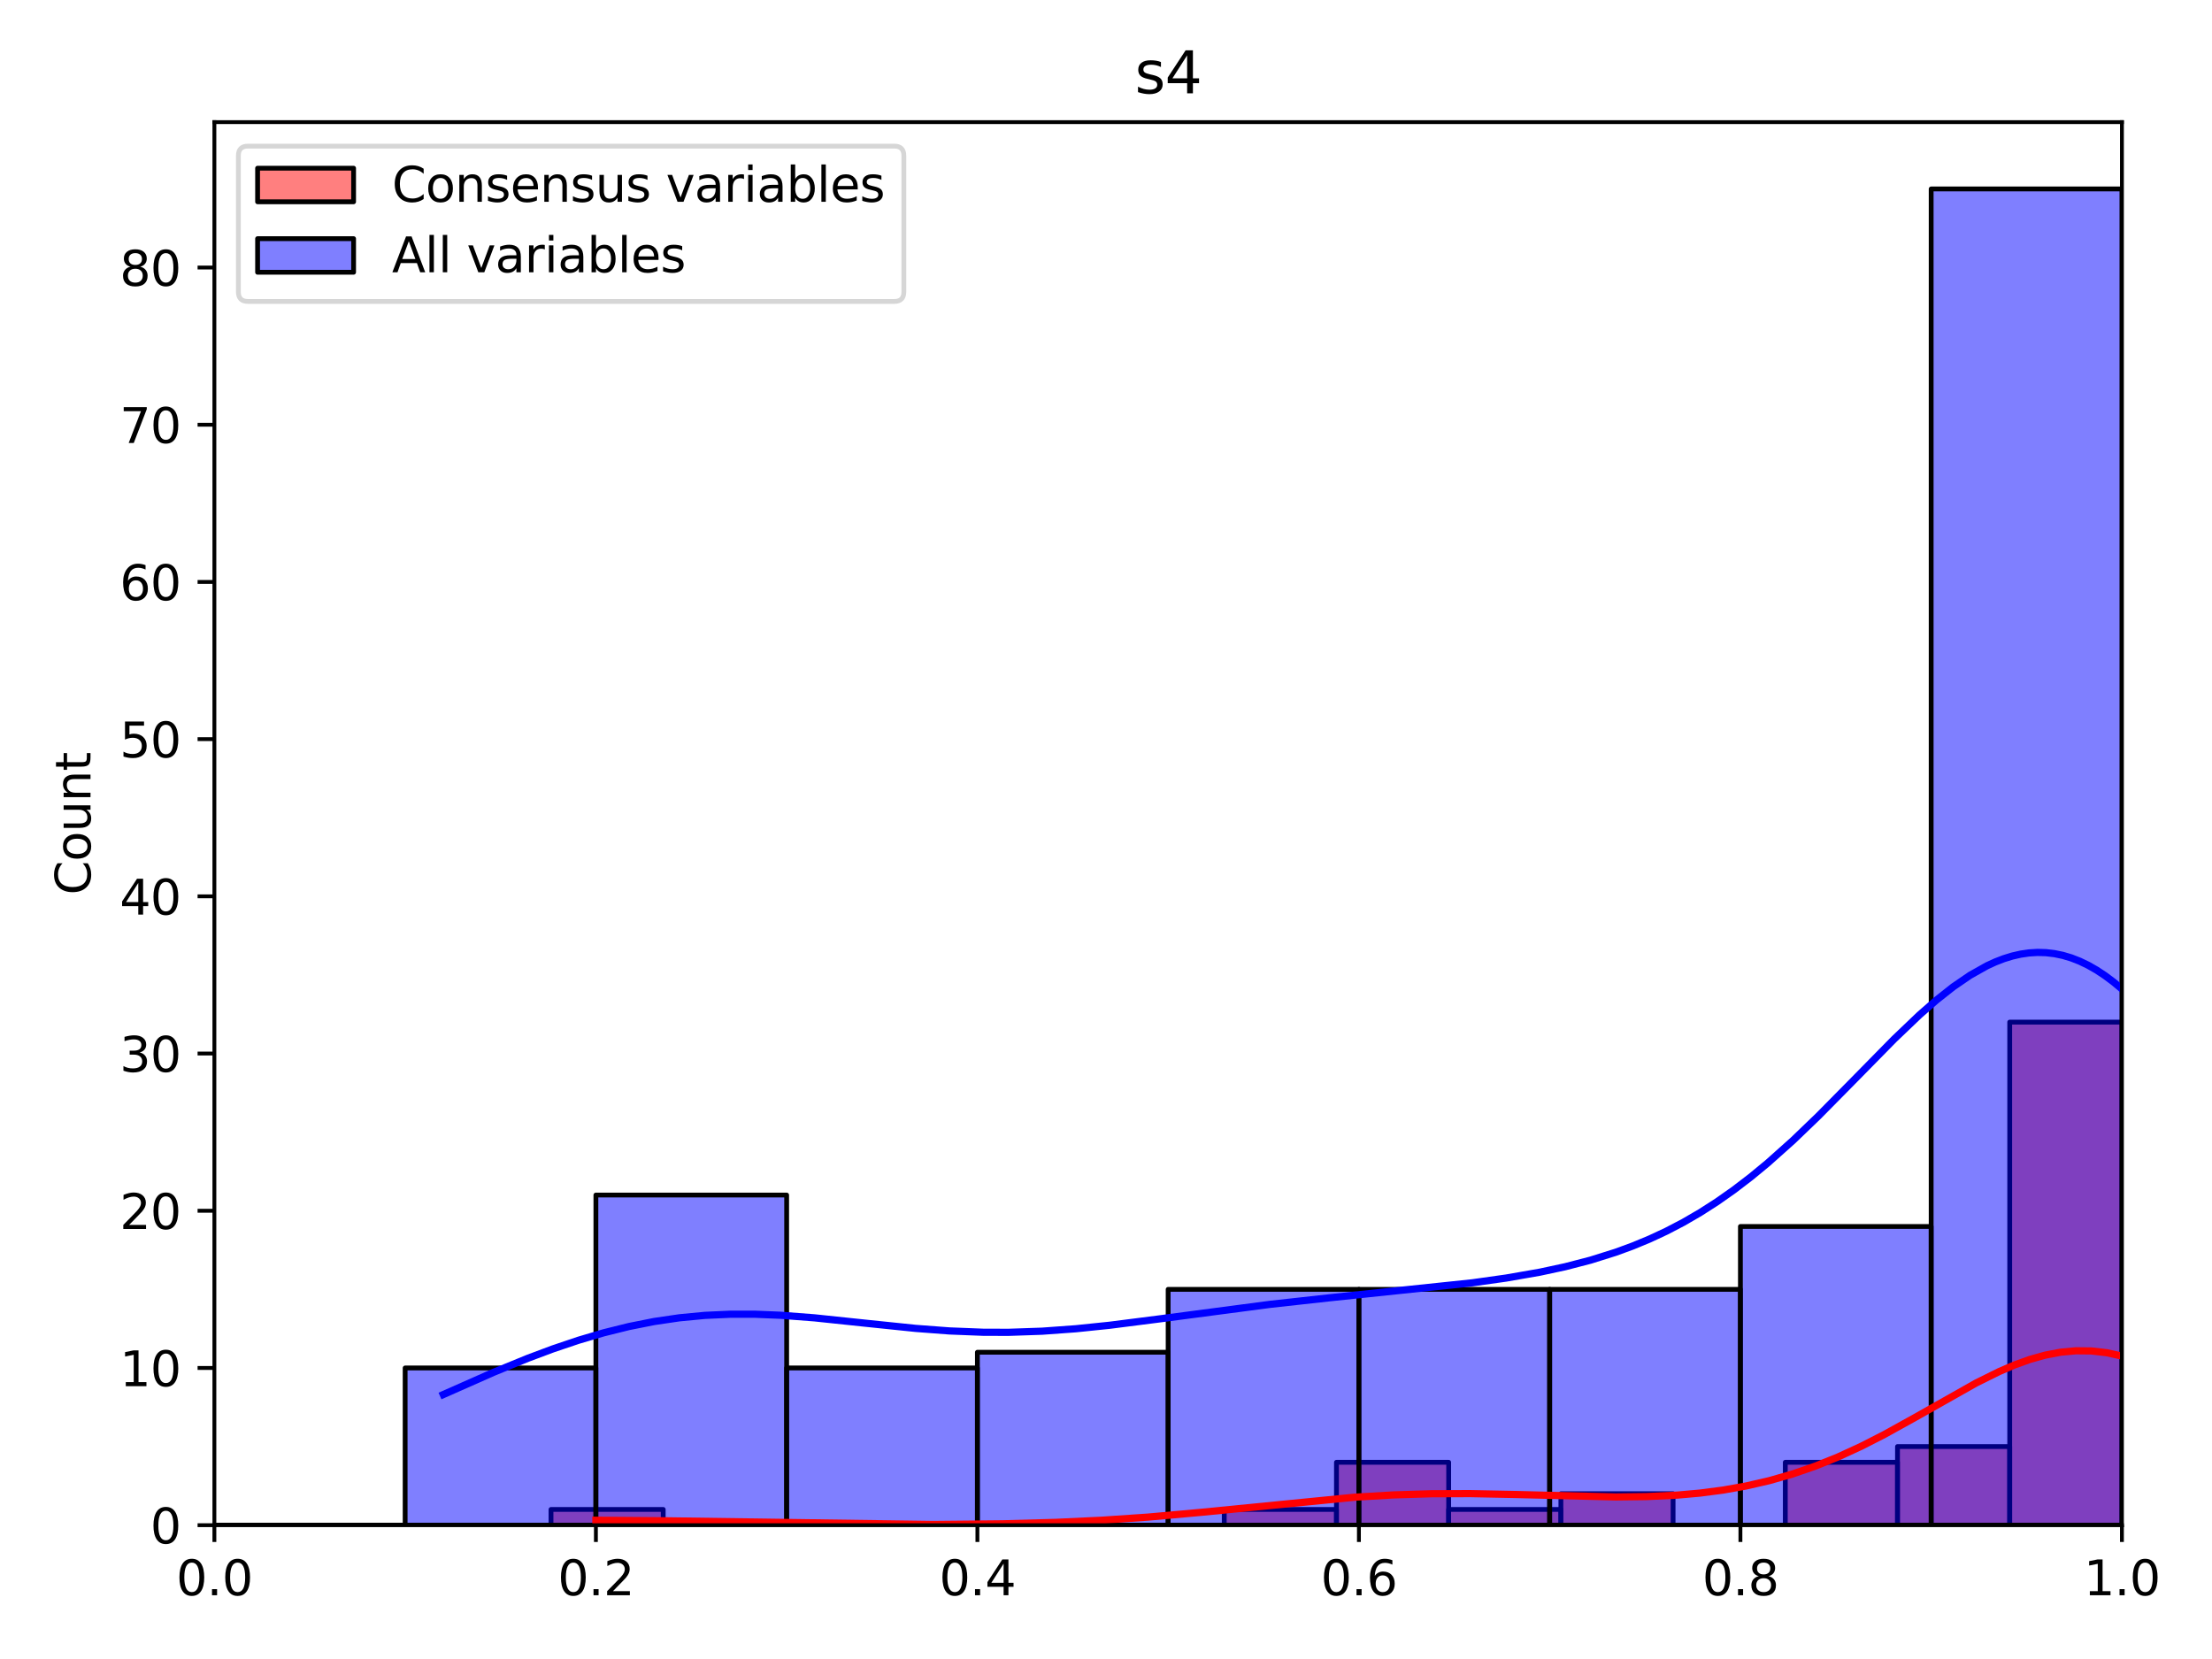 <?xml version="1.0" encoding="utf-8" standalone="no"?>
<!DOCTYPE svg PUBLIC "-//W3C//DTD SVG 1.1//EN"
  "http://www.w3.org/Graphics/SVG/1.1/DTD/svg11.dtd">
<svg height="345.6pt" version="1.1" viewBox="0 0 460.8 345.6" width="460.8pt" xmlns="http://www.w3.org/2000/svg" xmlns:xlink="http://www.w3.org/1999/xlink">
 <defs>
  <style type="text/css">*{stroke-linecap:butt;stroke-linejoin:round;}</style>
 </defs>
 <g id="figure_1">
  <g id="patch_1">
   <path d="M 0 345.6 
L 460.8 345.6 
L 460.8 0 
L 0 0 
z
" style="fill:#ffffff;"/>
  </g>
  <g id="axes_1">
   <g id="patch_2">
    <path d="M 44.66 317.72 
L 442.035 317.72 
L 442.035 25.44 
L 44.66 25.44 
z
" style="fill:#ffffff;"/>
   </g>
   <g id="patch_3">
    <path clip-path="url(#pf966efc2fa)" d="M 44.66 317.72 
L 68.035 317.72 
L 68.035 317.72 
L 44.66 317.72 
z
" style="fill:#ff0000;fill-opacity:0.5;stroke:#000000;stroke-linejoin:miter;"/>
   </g>
   <g id="patch_4">
    <path clip-path="url(#pf966efc2fa)" d="M 68.035 317.72 
L 91.41 317.72 
L 91.41 317.72 
L 68.035 317.72 
z
" style="fill:#ff0000;fill-opacity:0.5;stroke:#000000;stroke-linejoin:miter;"/>
   </g>
   <g id="patch_5">
    <path clip-path="url(#pf966efc2fa)" d="M 91.41 317.72 
L 114.785 317.72 
L 114.785 317.72 
L 91.41 317.72 
z
" style="fill:#ff0000;fill-opacity:0.5;stroke:#000000;stroke-linejoin:miter;"/>
   </g>
   <g id="patch_6">
    <path clip-path="url(#pf966efc2fa)" d="M 114.785 317.72 
L 138.16 317.72 
L 138.16 314.445 
L 114.785 314.445 
z
" style="fill:#ff0000;fill-opacity:0.5;stroke:#000000;stroke-linejoin:miter;"/>
   </g>
   <g id="patch_7">
    <path clip-path="url(#pf966efc2fa)" d="M 138.16 317.72 
L 161.535 317.72 
L 161.535 317.72 
L 138.16 317.72 
z
" style="fill:#ff0000;fill-opacity:0.5;stroke:#000000;stroke-linejoin:miter;"/>
   </g>
   <g id="patch_8">
    <path clip-path="url(#pf966efc2fa)" d="M 161.535 317.72 
L 184.91 317.72 
L 184.91 317.72 
L 161.535 317.72 
z
" style="fill:#ff0000;fill-opacity:0.5;stroke:#000000;stroke-linejoin:miter;"/>
   </g>
   <g id="patch_9">
    <path clip-path="url(#pf966efc2fa)" d="M 184.91 317.72 
L 208.285 317.72 
L 208.285 317.72 
L 184.91 317.72 
z
" style="fill:#ff0000;fill-opacity:0.5;stroke:#000000;stroke-linejoin:miter;"/>
   </g>
   <g id="patch_10">
    <path clip-path="url(#pf966efc2fa)" d="M 208.285 317.72 
L 231.66 317.72 
L 231.66 317.72 
L 208.285 317.72 
z
" style="fill:#ff0000;fill-opacity:0.5;stroke:#000000;stroke-linejoin:miter;"/>
   </g>
   <g id="patch_11">
    <path clip-path="url(#pf966efc2fa)" d="M 231.66 317.72 
L 255.035 317.72 
L 255.035 317.72 
L 231.66 317.72 
z
" style="fill:#ff0000;fill-opacity:0.5;stroke:#000000;stroke-linejoin:miter;"/>
   </g>
   <g id="patch_12">
    <path clip-path="url(#pf966efc2fa)" d="M 255.035 317.72 
L 278.41 317.72 
L 278.41 314.445 
L 255.035 314.445 
z
" style="fill:#ff0000;fill-opacity:0.5;stroke:#000000;stroke-linejoin:miter;"/>
   </g>
   <g id="patch_13">
    <path clip-path="url(#pf966efc2fa)" d="M 278.41 317.72 
L 301.785 317.72 
L 301.785 304.621 
L 278.41 304.621 
z
" style="fill:#ff0000;fill-opacity:0.5;stroke:#000000;stroke-linejoin:miter;"/>
   </g>
   <g id="patch_14">
    <path clip-path="url(#pf966efc2fa)" d="M 301.785 317.72 
L 325.16 317.72 
L 325.16 314.445 
L 301.785 314.445 
z
" style="fill:#ff0000;fill-opacity:0.5;stroke:#000000;stroke-linejoin:miter;"/>
   </g>
   <g id="patch_15">
    <path clip-path="url(#pf966efc2fa)" d="M 325.16 317.72 
L 348.535 317.72 
L 348.535 311.17 
L 325.16 311.17 
z
" style="fill:#ff0000;fill-opacity:0.5;stroke:#000000;stroke-linejoin:miter;"/>
   </g>
   <g id="patch_16">
    <path clip-path="url(#pf966efc2fa)" d="M 348.535 317.72 
L 371.91 317.72 
L 371.91 317.72 
L 348.535 317.72 
z
" style="fill:#ff0000;fill-opacity:0.5;stroke:#000000;stroke-linejoin:miter;"/>
   </g>
   <g id="patch_17">
    <path clip-path="url(#pf966efc2fa)" d="M 371.91 317.72 
L 395.285 317.72 
L 395.285 304.621 
L 371.91 304.621 
z
" style="fill:#ff0000;fill-opacity:0.5;stroke:#000000;stroke-linejoin:miter;"/>
   </g>
   <g id="patch_18">
    <path clip-path="url(#pf966efc2fa)" d="M 395.285 317.72 
L 418.66 317.72 
L 418.66 301.346 
L 395.285 301.346 
z
" style="fill:#ff0000;fill-opacity:0.5;stroke:#000000;stroke-linejoin:miter;"/>
   </g>
   <g id="patch_19">
    <path clip-path="url(#pf966efc2fa)" d="M 418.66 317.72 
L 442.035 317.72 
L 442.035 212.925 
L 418.66 212.925 
z
" style="fill:#ff0000;fill-opacity:0.5;stroke:#000000;stroke-linejoin:miter;"/>
   </g>
   <g id="patch_20">
    <path clip-path="url(#pf966efc2fa)" d="M 44.66 317.72 
L 84.397 317.72 
L 84.397 317.72 
L 44.66 317.72 
z
" style="fill:#0000ff;fill-opacity:0.5;stroke:#000000;stroke-linejoin:miter;"/>
   </g>
   <g id="patch_21">
    <path clip-path="url(#pf966efc2fa)" d="M 84.397 317.72 
L 124.135 317.72 
L 124.135 284.972 
L 84.397 284.972 
z
" style="fill:#0000ff;fill-opacity:0.5;stroke:#000000;stroke-linejoin:miter;"/>
   </g>
   <g id="patch_22">
    <path clip-path="url(#pf966efc2fa)" d="M 124.135 317.72 
L 163.873 317.72 
L 163.873 248.948 
L 124.135 248.948 
z
" style="fill:#0000ff;fill-opacity:0.5;stroke:#000000;stroke-linejoin:miter;"/>
   </g>
   <g id="patch_23">
    <path clip-path="url(#pf966efc2fa)" d="M 163.873 317.72 
L 203.61 317.72 
L 203.61 284.972 
L 163.873 284.972 
z
" style="fill:#0000ff;fill-opacity:0.5;stroke:#000000;stroke-linejoin:miter;"/>
   </g>
   <g id="patch_24">
    <path clip-path="url(#pf966efc2fa)" d="M 203.61 317.72 
L 243.347 317.72 
L 243.347 281.697 
L 203.61 281.697 
z
" style="fill:#0000ff;fill-opacity:0.5;stroke:#000000;stroke-linejoin:miter;"/>
   </g>
   <g id="patch_25">
    <path clip-path="url(#pf966efc2fa)" d="M 243.347 317.72 
L 283.085 317.72 
L 283.085 268.597 
L 243.347 268.597 
z
" style="fill:#0000ff;fill-opacity:0.5;stroke:#000000;stroke-linejoin:miter;"/>
   </g>
   <g id="patch_26">
    <path clip-path="url(#pf966efc2fa)" d="M 283.085 317.72 
L 322.822 317.72 
L 322.822 268.597 
L 283.085 268.597 
z
" style="fill:#0000ff;fill-opacity:0.5;stroke:#000000;stroke-linejoin:miter;"/>
   </g>
   <g id="patch_27">
    <path clip-path="url(#pf966efc2fa)" d="M 322.822 317.72 
L 362.56 317.72 
L 362.56 268.597 
L 322.822 268.597 
z
" style="fill:#0000ff;fill-opacity:0.5;stroke:#000000;stroke-linejoin:miter;"/>
   </g>
   <g id="patch_28">
    <path clip-path="url(#pf966efc2fa)" d="M 362.56 317.72 
L 402.298 317.72 
L 402.298 255.498 
L 362.56 255.498 
z
" style="fill:#0000ff;fill-opacity:0.5;stroke:#000000;stroke-linejoin:miter;"/>
   </g>
   <g id="patch_29">
    <path clip-path="url(#pf966efc2fa)" d="M 402.298 317.72 
L 442.035 317.72 
L 442.035 39.358 
L 402.298 39.358 
z
" style="fill:#0000ff;fill-opacity:0.5;stroke:#000000;stroke-linejoin:miter;"/>
   </g>
   <g id="matplotlib.axis_1">
    <g id="xtick_1">
     <g id="line2d_1">
      <defs>
       <path d="M 0 0 
L 0 3.5 
" id="mce3c165d0c" style="stroke:#000000;stroke-width:0.8;"/>
      </defs>
      <g>
       <use style="stroke:#000000;stroke-width:0.8;" x="44.66" xlink:href="#mce3c165d0c" y="317.72"/>
      </g>
     </g>
     <g id="text_1">
      <!-- 0.0 -->
      <g transform="translate(36.708 332.318)scale(0.1 -0.1)">
       <defs>
        <path d="M 2034 4250 
Q 1547 4250 1301 3770 
Q 1056 3291 1056 2328 
Q 1056 1369 1301 889 
Q 1547 409 2034 409 
Q 2525 409 2770 889 
Q 3016 1369 3016 2328 
Q 3016 3291 2770 3770 
Q 2525 4250 2034 4250 
z
M 2034 4750 
Q 2819 4750 3233 4129 
Q 3647 3509 3647 2328 
Q 3647 1150 3233 529 
Q 2819 -91 2034 -91 
Q 1250 -91 836 529 
Q 422 1150 422 2328 
Q 422 3509 836 4129 
Q 1250 4750 2034 4750 
z
" id="DejaVuSans-30" transform="scale(0.016)"/>
        <path d="M 684 794 
L 1344 794 
L 1344 0 
L 684 0 
L 684 794 
z
" id="DejaVuSans-2e" transform="scale(0.016)"/>
       </defs>
       <use xlink:href="#DejaVuSans-30"/>
       <use x="63.623" xlink:href="#DejaVuSans-2e"/>
       <use x="95.41" xlink:href="#DejaVuSans-30"/>
      </g>
     </g>
    </g>
    <g id="xtick_2">
     <g id="line2d_2">
      <g>
       <use style="stroke:#000000;stroke-width:0.8;" x="124.135" xlink:href="#mce3c165d0c" y="317.72"/>
      </g>
     </g>
     <g id="text_2">
      <!-- 0.2 -->
      <g transform="translate(116.183 332.318)scale(0.1 -0.1)">
       <defs>
        <path d="M 1228 531 
L 3431 531 
L 3431 0 
L 469 0 
L 469 531 
Q 828 903 1448 1529 
Q 2069 2156 2228 2338 
Q 2531 2678 2651 2914 
Q 2772 3150 2772 3378 
Q 2772 3750 2511 3984 
Q 2250 4219 1831 4219 
Q 1534 4219 1204 4116 
Q 875 4013 500 3803 
L 500 4441 
Q 881 4594 1212 4672 
Q 1544 4750 1819 4750 
Q 2544 4750 2975 4387 
Q 3406 4025 3406 3419 
Q 3406 3131 3298 2873 
Q 3191 2616 2906 2266 
Q 2828 2175 2409 1742 
Q 1991 1309 1228 531 
z
" id="DejaVuSans-32" transform="scale(0.016)"/>
       </defs>
       <use xlink:href="#DejaVuSans-30"/>
       <use x="63.623" xlink:href="#DejaVuSans-2e"/>
       <use x="95.41" xlink:href="#DejaVuSans-32"/>
      </g>
     </g>
    </g>
    <g id="xtick_3">
     <g id="line2d_3">
      <g>
       <use style="stroke:#000000;stroke-width:0.8;" x="203.61" xlink:href="#mce3c165d0c" y="317.72"/>
      </g>
     </g>
     <g id="text_3">
      <!-- 0.4 -->
      <g transform="translate(195.658 332.318)scale(0.1 -0.1)">
       <defs>
        <path d="M 2419 4116 
L 825 1625 
L 2419 1625 
L 2419 4116 
z
M 2253 4666 
L 3047 4666 
L 3047 1625 
L 3713 1625 
L 3713 1100 
L 3047 1100 
L 3047 0 
L 2419 0 
L 2419 1100 
L 313 1100 
L 313 1709 
L 2253 4666 
z
" id="DejaVuSans-34" transform="scale(0.016)"/>
       </defs>
       <use xlink:href="#DejaVuSans-30"/>
       <use x="63.623" xlink:href="#DejaVuSans-2e"/>
       <use x="95.41" xlink:href="#DejaVuSans-34"/>
      </g>
     </g>
    </g>
    <g id="xtick_4">
     <g id="line2d_4">
      <g>
       <use style="stroke:#000000;stroke-width:0.8;" x="283.085" xlink:href="#mce3c165d0c" y="317.72"/>
      </g>
     </g>
     <g id="text_4">
      <!-- 0.6 -->
      <g transform="translate(275.133 332.318)scale(0.1 -0.1)">
       <defs>
        <path d="M 2113 2584 
Q 1688 2584 1439 2293 
Q 1191 2003 1191 1497 
Q 1191 994 1439 701 
Q 1688 409 2113 409 
Q 2538 409 2786 701 
Q 3034 994 3034 1497 
Q 3034 2003 2786 2293 
Q 2538 2584 2113 2584 
z
M 3366 4563 
L 3366 3988 
Q 3128 4100 2886 4159 
Q 2644 4219 2406 4219 
Q 1781 4219 1451 3797 
Q 1122 3375 1075 2522 
Q 1259 2794 1537 2939 
Q 1816 3084 2150 3084 
Q 2853 3084 3261 2657 
Q 3669 2231 3669 1497 
Q 3669 778 3244 343 
Q 2819 -91 2113 -91 
Q 1303 -91 875 529 
Q 447 1150 447 2328 
Q 447 3434 972 4092 
Q 1497 4750 2381 4750 
Q 2619 4750 2861 4703 
Q 3103 4656 3366 4563 
z
" id="DejaVuSans-36" transform="scale(0.016)"/>
       </defs>
       <use xlink:href="#DejaVuSans-30"/>
       <use x="63.623" xlink:href="#DejaVuSans-2e"/>
       <use x="95.41" xlink:href="#DejaVuSans-36"/>
      </g>
     </g>
    </g>
    <g id="xtick_5">
     <g id="line2d_5">
      <g>
       <use style="stroke:#000000;stroke-width:0.8;" x="362.56" xlink:href="#mce3c165d0c" y="317.72"/>
      </g>
     </g>
     <g id="text_5">
      <!-- 0.8 -->
      <g transform="translate(354.608 332.318)scale(0.1 -0.1)">
       <defs>
        <path d="M 2034 2216 
Q 1584 2216 1326 1975 
Q 1069 1734 1069 1313 
Q 1069 891 1326 650 
Q 1584 409 2034 409 
Q 2484 409 2743 651 
Q 3003 894 3003 1313 
Q 3003 1734 2745 1975 
Q 2488 2216 2034 2216 
z
M 1403 2484 
Q 997 2584 770 2862 
Q 544 3141 544 3541 
Q 544 4100 942 4425 
Q 1341 4750 2034 4750 
Q 2731 4750 3128 4425 
Q 3525 4100 3525 3541 
Q 3525 3141 3298 2862 
Q 3072 2584 2669 2484 
Q 3125 2378 3379 2068 
Q 3634 1759 3634 1313 
Q 3634 634 3220 271 
Q 2806 -91 2034 -91 
Q 1263 -91 848 271 
Q 434 634 434 1313 
Q 434 1759 690 2068 
Q 947 2378 1403 2484 
z
M 1172 3481 
Q 1172 3119 1398 2916 
Q 1625 2713 2034 2713 
Q 2441 2713 2670 2916 
Q 2900 3119 2900 3481 
Q 2900 3844 2670 4047 
Q 2441 4250 2034 4250 
Q 1625 4250 1398 4047 
Q 1172 3844 1172 3481 
z
" id="DejaVuSans-38" transform="scale(0.016)"/>
       </defs>
       <use xlink:href="#DejaVuSans-30"/>
       <use x="63.623" xlink:href="#DejaVuSans-2e"/>
       <use x="95.41" xlink:href="#DejaVuSans-38"/>
      </g>
     </g>
    </g>
    <g id="xtick_6">
     <g id="line2d_6">
      <g>
       <use style="stroke:#000000;stroke-width:0.8;" x="442.035" xlink:href="#mce3c165d0c" y="317.72"/>
      </g>
     </g>
     <g id="text_6">
      <!-- 1.0 -->
      <g transform="translate(434.083 332.318)scale(0.1 -0.1)">
       <defs>
        <path d="M 794 531 
L 1825 531 
L 1825 4091 
L 703 3866 
L 703 4441 
L 1819 4666 
L 2450 4666 
L 2450 531 
L 3481 531 
L 3481 0 
L 794 0 
L 794 531 
z
" id="DejaVuSans-31" transform="scale(0.016)"/>
       </defs>
       <use xlink:href="#DejaVuSans-31"/>
       <use x="63.623" xlink:href="#DejaVuSans-2e"/>
       <use x="95.41" xlink:href="#DejaVuSans-30"/>
      </g>
     </g>
    </g>
   </g>
   <g id="matplotlib.axis_2">
    <g id="ytick_1">
     <g id="line2d_7">
      <defs>
       <path d="M 0 0 
L -3.5 0 
" id="md8a9905f0e" style="stroke:#000000;stroke-width:0.8;"/>
      </defs>
      <g>
       <use style="stroke:#000000;stroke-width:0.8;" x="44.66" xlink:href="#md8a9905f0e" y="317.72"/>
      </g>
     </g>
     <g id="text_7">
      <!-- 0 -->
      <g transform="translate(31.297 321.519)scale(0.1 -0.1)">
       <use xlink:href="#DejaVuSans-30"/>
      </g>
     </g>
    </g>
    <g id="ytick_2">
     <g id="line2d_8">
      <g>
       <use style="stroke:#000000;stroke-width:0.8;" x="44.66" xlink:href="#md8a9905f0e" y="284.972"/>
      </g>
     </g>
     <g id="text_8">
      <!-- 10 -->
      <g transform="translate(24.935 288.771)scale(0.1 -0.1)">
       <use xlink:href="#DejaVuSans-31"/>
       <use x="63.623" xlink:href="#DejaVuSans-30"/>
      </g>
     </g>
    </g>
    <g id="ytick_3">
     <g id="line2d_9">
      <g>
       <use style="stroke:#000000;stroke-width:0.8;" x="44.66" xlink:href="#md8a9905f0e" y="252.223"/>
      </g>
     </g>
     <g id="text_9">
      <!-- 20 -->
      <g transform="translate(24.935 256.022)scale(0.1 -0.1)">
       <use xlink:href="#DejaVuSans-32"/>
       <use x="63.623" xlink:href="#DejaVuSans-30"/>
      </g>
     </g>
    </g>
    <g id="ytick_4">
     <g id="line2d_10">
      <g>
       <use style="stroke:#000000;stroke-width:0.8;" x="44.66" xlink:href="#md8a9905f0e" y="219.475"/>
      </g>
     </g>
     <g id="text_10">
      <!-- 30 -->
      <g transform="translate(24.935 223.274)scale(0.1 -0.1)">
       <defs>
        <path d="M 2597 2516 
Q 3050 2419 3304 2112 
Q 3559 1806 3559 1356 
Q 3559 666 3084 287 
Q 2609 -91 1734 -91 
Q 1441 -91 1130 -33 
Q 819 25 488 141 
L 488 750 
Q 750 597 1062 519 
Q 1375 441 1716 441 
Q 2309 441 2620 675 
Q 2931 909 2931 1356 
Q 2931 1769 2642 2001 
Q 2353 2234 1838 2234 
L 1294 2234 
L 1294 2753 
L 1863 2753 
Q 2328 2753 2575 2939 
Q 2822 3125 2822 3475 
Q 2822 3834 2567 4026 
Q 2313 4219 1838 4219 
Q 1578 4219 1281 4162 
Q 984 4106 628 3988 
L 628 4550 
Q 988 4650 1302 4700 
Q 1616 4750 1894 4750 
Q 2613 4750 3031 4423 
Q 3450 4097 3450 3541 
Q 3450 3153 3228 2886 
Q 3006 2619 2597 2516 
z
" id="DejaVuSans-33" transform="scale(0.016)"/>
       </defs>
       <use xlink:href="#DejaVuSans-33"/>
       <use x="63.623" xlink:href="#DejaVuSans-30"/>
      </g>
     </g>
    </g>
    <g id="ytick_5">
     <g id="line2d_11">
      <g>
       <use style="stroke:#000000;stroke-width:0.8;" x="44.66" xlink:href="#md8a9905f0e" y="186.726"/>
      </g>
     </g>
     <g id="text_11">
      <!-- 40 -->
      <g transform="translate(24.935 190.525)scale(0.1 -0.1)">
       <use xlink:href="#DejaVuSans-34"/>
       <use x="63.623" xlink:href="#DejaVuSans-30"/>
      </g>
     </g>
    </g>
    <g id="ytick_6">
     <g id="line2d_12">
      <g>
       <use style="stroke:#000000;stroke-width:0.8;" x="44.66" xlink:href="#md8a9905f0e" y="153.978"/>
      </g>
     </g>
     <g id="text_12">
      <!-- 50 -->
      <g transform="translate(24.935 157.777)scale(0.1 -0.1)">
       <defs>
        <path d="M 691 4666 
L 3169 4666 
L 3169 4134 
L 1269 4134 
L 1269 2991 
Q 1406 3038 1543 3061 
Q 1681 3084 1819 3084 
Q 2600 3084 3056 2656 
Q 3513 2228 3513 1497 
Q 3513 744 3044 326 
Q 2575 -91 1722 -91 
Q 1428 -91 1123 -41 
Q 819 9 494 109 
L 494 744 
Q 775 591 1075 516 
Q 1375 441 1709 441 
Q 2250 441 2565 725 
Q 2881 1009 2881 1497 
Q 2881 1984 2565 2268 
Q 2250 2553 1709 2553 
Q 1456 2553 1204 2497 
Q 953 2441 691 2322 
L 691 4666 
z
" id="DejaVuSans-35" transform="scale(0.016)"/>
       </defs>
       <use xlink:href="#DejaVuSans-35"/>
       <use x="63.623" xlink:href="#DejaVuSans-30"/>
      </g>
     </g>
    </g>
    <g id="ytick_7">
     <g id="line2d_13">
      <g>
       <use style="stroke:#000000;stroke-width:0.8;" x="44.66" xlink:href="#md8a9905f0e" y="121.229"/>
      </g>
     </g>
     <g id="text_13">
      <!-- 60 -->
      <g transform="translate(24.935 125.028)scale(0.1 -0.1)">
       <use xlink:href="#DejaVuSans-36"/>
       <use x="63.623" xlink:href="#DejaVuSans-30"/>
      </g>
     </g>
    </g>
    <g id="ytick_8">
     <g id="line2d_14">
      <g>
       <use style="stroke:#000000;stroke-width:0.8;" x="44.66" xlink:href="#md8a9905f0e" y="88.481"/>
      </g>
     </g>
     <g id="text_14">
      <!-- 70 -->
      <g transform="translate(24.935 92.28)scale(0.1 -0.1)">
       <defs>
        <path d="M 525 4666 
L 3525 4666 
L 3525 4397 
L 1831 0 
L 1172 0 
L 2766 4134 
L 525 4134 
L 525 4666 
z
" id="DejaVuSans-37" transform="scale(0.016)"/>
       </defs>
       <use xlink:href="#DejaVuSans-37"/>
       <use x="63.623" xlink:href="#DejaVuSans-30"/>
      </g>
     </g>
    </g>
    <g id="ytick_9">
     <g id="line2d_15">
      <g>
       <use style="stroke:#000000;stroke-width:0.8;" x="44.66" xlink:href="#md8a9905f0e" y="55.732"/>
      </g>
     </g>
     <g id="text_15">
      <!-- 80 -->
      <g transform="translate(24.935 59.532)scale(0.1 -0.1)">
       <use xlink:href="#DejaVuSans-38"/>
       <use x="63.623" xlink:href="#DejaVuSans-30"/>
      </g>
     </g>
    </g>
    <g id="text_16">
     <!-- Count -->
     <g transform="translate(18.855 186.428)rotate(-90)scale(0.1 -0.1)">
      <defs>
       <path d="M 4122 4306 
L 4122 3641 
Q 3803 3938 3442 4084 
Q 3081 4231 2675 4231 
Q 1875 4231 1450 3742 
Q 1025 3253 1025 2328 
Q 1025 1406 1450 917 
Q 1875 428 2675 428 
Q 3081 428 3442 575 
Q 3803 722 4122 1019 
L 4122 359 
Q 3791 134 3420 21 
Q 3050 -91 2638 -91 
Q 1578 -91 968 557 
Q 359 1206 359 2328 
Q 359 3453 968 4101 
Q 1578 4750 2638 4750 
Q 3056 4750 3426 4639 
Q 3797 4528 4122 4306 
z
" id="DejaVuSans-43" transform="scale(0.016)"/>
       <path d="M 1959 3097 
Q 1497 3097 1228 2736 
Q 959 2375 959 1747 
Q 959 1119 1226 758 
Q 1494 397 1959 397 
Q 2419 397 2687 759 
Q 2956 1122 2956 1747 
Q 2956 2369 2687 2733 
Q 2419 3097 1959 3097 
z
M 1959 3584 
Q 2709 3584 3137 3096 
Q 3566 2609 3566 1747 
Q 3566 888 3137 398 
Q 2709 -91 1959 -91 
Q 1206 -91 779 398 
Q 353 888 353 1747 
Q 353 2609 779 3096 
Q 1206 3584 1959 3584 
z
" id="DejaVuSans-6f" transform="scale(0.016)"/>
       <path d="M 544 1381 
L 544 3500 
L 1119 3500 
L 1119 1403 
Q 1119 906 1312 657 
Q 1506 409 1894 409 
Q 2359 409 2629 706 
Q 2900 1003 2900 1516 
L 2900 3500 
L 3475 3500 
L 3475 0 
L 2900 0 
L 2900 538 
Q 2691 219 2414 64 
Q 2138 -91 1772 -91 
Q 1169 -91 856 284 
Q 544 659 544 1381 
z
M 1991 3584 
L 1991 3584 
z
" id="DejaVuSans-75" transform="scale(0.016)"/>
       <path d="M 3513 2113 
L 3513 0 
L 2938 0 
L 2938 2094 
Q 2938 2591 2744 2837 
Q 2550 3084 2163 3084 
Q 1697 3084 1428 2787 
Q 1159 2491 1159 1978 
L 1159 0 
L 581 0 
L 581 3500 
L 1159 3500 
L 1159 2956 
Q 1366 3272 1645 3428 
Q 1925 3584 2291 3584 
Q 2894 3584 3203 3211 
Q 3513 2838 3513 2113 
z
" id="DejaVuSans-6e" transform="scale(0.016)"/>
       <path d="M 1172 4494 
L 1172 3500 
L 2356 3500 
L 2356 3053 
L 1172 3053 
L 1172 1153 
Q 1172 725 1289 603 
Q 1406 481 1766 481 
L 2356 481 
L 2356 0 
L 1766 0 
Q 1100 0 847 248 
Q 594 497 594 1153 
L 594 3053 
L 172 3053 
L 172 3500 
L 594 3500 
L 594 4494 
L 1172 4494 
z
" id="DejaVuSans-74" transform="scale(0.016)"/>
      </defs>
      <use xlink:href="#DejaVuSans-43"/>
      <use x="69.824" xlink:href="#DejaVuSans-6f"/>
      <use x="131.006" xlink:href="#DejaVuSans-75"/>
      <use x="194.385" xlink:href="#DejaVuSans-6e"/>
      <use x="257.764" xlink:href="#DejaVuSans-74"/>
     </g>
    </g>
   </g>
   <g id="line2d_16">
    <path clip-path="url(#pf966efc2fa)" d="M 124.135 316.695 
L 138.512 316.807 
L 194.424 317.576 
L 208.802 317.437 
L 219.984 317.136 
L 229.569 316.689 
L 239.154 316.039 
L 250.337 315.034 
L 282.286 311.889 
L 290.274 311.418 
L 298.261 311.173 
L 306.249 311.145 
L 315.833 311.334 
L 336.601 311.843 
L 342.991 311.768 
L 349.381 311.46 
L 354.173 311.034 
L 358.966 310.407 
L 363.758 309.555 
L 368.551 308.454 
L 373.343 307.084 
L 378.136 305.432 
L 382.928 303.498 
L 387.72 301.293 
L 392.513 298.847 
L 398.903 295.308 
L 411.683 288.091 
L 416.475 285.716 
L 419.67 284.345 
L 422.865 283.194 
L 426.06 282.298 
L 429.255 281.689 
L 432.45 281.393 
L 435.645 281.425 
L 438.84 281.793 
L 442.035 282.492 
L 442.035 282.492 
" style="fill:none;stroke:#ff0000;stroke-linecap:square;stroke-width:1.5;"/>
   </g>
   <g id="line2d_17">
    <path clip-path="url(#pf966efc2fa)" d="M 92.345 290.512 
L 102.888 285.847 
L 109.917 282.97 
L 115.189 280.996 
L 120.461 279.215 
L 125.732 277.656 
L 131.004 276.344 
L 136.276 275.295 
L 141.548 274.52 
L 146.819 274.018 
L 152.091 273.779 
L 157.363 273.781 
L 162.634 273.993 
L 169.663 274.53 
L 180.207 275.638 
L 190.75 276.728 
L 197.779 277.257 
L 204.808 277.533 
L 210.08 277.549 
L 217.109 277.31 
L 224.138 276.801 
L 231.167 276.075 
L 241.71 274.73 
L 264.554 271.723 
L 276.855 270.365 
L 306.728 267.231 
L 313.757 266.243 
L 320.786 265.017 
L 326.057 263.884 
L 331.329 262.516 
L 336.601 260.861 
L 340.115 259.571 
L 343.63 258.115 
L 347.144 256.476 
L 350.659 254.643 
L 354.173 252.602 
L 357.688 250.348 
L 361.202 247.877 
L 364.717 245.189 
L 368.231 242.292 
L 373.503 237.586 
L 378.774 232.518 
L 385.803 225.399 
L 394.59 216.46 
L 399.861 211.429 
L 403.376 208.352 
L 406.89 205.576 
L 410.405 203.168 
L 413.919 201.193 
L 415.676 200.386 
L 417.434 199.708 
L 419.191 199.166 
L 420.948 198.765 
L 422.705 198.51 
L 424.463 198.405 
L 426.22 198.455 
L 427.977 198.661 
L 429.734 199.026 
L 431.492 199.551 
L 433.249 200.237 
L 435.006 201.083 
L 436.763 202.087 
L 438.521 203.249 
L 440.278 204.564 
L 442.035 206.029 
L 442.035 206.029 
" style="fill:none;stroke:#0000ff;stroke-linecap:square;stroke-width:1.5;"/>
   </g>
   <g id="patch_30">
    <path d="M 44.66 317.72 
L 44.66 25.44 
" style="fill:none;stroke:#000000;stroke-linecap:square;stroke-linejoin:miter;stroke-width:0.8;"/>
   </g>
   <g id="patch_31">
    <path d="M 442.035 317.72 
L 442.035 25.44 
" style="fill:none;stroke:#000000;stroke-linecap:square;stroke-linejoin:miter;stroke-width:0.8;"/>
   </g>
   <g id="patch_32">
    <path d="M 44.66 317.72 
L 442.035 317.72 
" style="fill:none;stroke:#000000;stroke-linecap:square;stroke-linejoin:miter;stroke-width:0.8;"/>
   </g>
   <g id="patch_33">
    <path d="M 44.66 25.44 
L 442.035 25.44 
" style="fill:none;stroke:#000000;stroke-linecap:square;stroke-linejoin:miter;stroke-width:0.8;"/>
   </g>
   <g id="text_17">
    <!-- s4 -->
    <g transform="translate(236.404 19.44)scale(0.12 -0.12)">
     <defs>
      <path d="M 2834 3397 
L 2834 2853 
Q 2591 2978 2328 3040 
Q 2066 3103 1784 3103 
Q 1356 3103 1142 2972 
Q 928 2841 928 2578 
Q 928 2378 1081 2264 
Q 1234 2150 1697 2047 
L 1894 2003 
Q 2506 1872 2764 1633 
Q 3022 1394 3022 966 
Q 3022 478 2636 193 
Q 2250 -91 1575 -91 
Q 1294 -91 989 -36 
Q 684 19 347 128 
L 347 722 
Q 666 556 975 473 
Q 1284 391 1588 391 
Q 1994 391 2212 530 
Q 2431 669 2431 922 
Q 2431 1156 2273 1281 
Q 2116 1406 1581 1522 
L 1381 1569 
Q 847 1681 609 1914 
Q 372 2147 372 2553 
Q 372 3047 722 3315 
Q 1072 3584 1716 3584 
Q 2034 3584 2315 3537 
Q 2597 3491 2834 3397 
z
" id="DejaVuSans-73" transform="scale(0.016)"/>
     </defs>
     <use xlink:href="#DejaVuSans-73"/>
     <use x="52.1" xlink:href="#DejaVuSans-34"/>
    </g>
   </g>
   <g id="legend_1">
    <g id="patch_34">
     <path d="M 51.66 62.796 
L 186.287 62.796 
Q 188.287 62.796 188.287 60.796 
L 188.287 32.44 
Q 188.287 30.44 186.287 30.44 
L 51.66 30.44 
Q 49.66 30.44 49.66 32.44 
L 49.66 60.796 
Q 49.66 62.796 51.66 62.796 
z
" style="fill:#ffffff;opacity:0.8;stroke:#cccccc;stroke-linejoin:miter;"/>
    </g>
    <g id="patch_35">
     <path d="M 53.66 42.038 
L 73.66 42.038 
L 73.66 35.038 
L 53.66 35.038 
z
" style="fill:#ff0000;fill-opacity:0.5;stroke:#000000;stroke-linejoin:miter;"/>
    </g>
    <g id="text_18">
     <!-- Consensus variables -->
     <g transform="translate(81.66 42.038)scale(0.1 -0.1)">
      <defs>
       <path d="M 3597 1894 
L 3597 1613 
L 953 1613 
Q 991 1019 1311 708 
Q 1631 397 2203 397 
Q 2534 397 2845 478 
Q 3156 559 3463 722 
L 3463 178 
Q 3153 47 2828 -22 
Q 2503 -91 2169 -91 
Q 1331 -91 842 396 
Q 353 884 353 1716 
Q 353 2575 817 3079 
Q 1281 3584 2069 3584 
Q 2775 3584 3186 3129 
Q 3597 2675 3597 1894 
z
M 3022 2063 
Q 3016 2534 2758 2815 
Q 2500 3097 2075 3097 
Q 1594 3097 1305 2825 
Q 1016 2553 972 2059 
L 3022 2063 
z
" id="DejaVuSans-65" transform="scale(0.016)"/>
       <path id="DejaVuSans-20" transform="scale(0.016)"/>
       <path d="M 191 3500 
L 800 3500 
L 1894 563 
L 2988 3500 
L 3597 3500 
L 2284 0 
L 1503 0 
L 191 3500 
z
" id="DejaVuSans-76" transform="scale(0.016)"/>
       <path d="M 2194 1759 
Q 1497 1759 1228 1600 
Q 959 1441 959 1056 
Q 959 750 1161 570 
Q 1363 391 1709 391 
Q 2188 391 2477 730 
Q 2766 1069 2766 1631 
L 2766 1759 
L 2194 1759 
z
M 3341 1997 
L 3341 0 
L 2766 0 
L 2766 531 
Q 2569 213 2275 61 
Q 1981 -91 1556 -91 
Q 1019 -91 701 211 
Q 384 513 384 1019 
Q 384 1609 779 1909 
Q 1175 2209 1959 2209 
L 2766 2209 
L 2766 2266 
Q 2766 2663 2505 2880 
Q 2244 3097 1772 3097 
Q 1472 3097 1187 3025 
Q 903 2953 641 2809 
L 641 3341 
Q 956 3463 1253 3523 
Q 1550 3584 1831 3584 
Q 2591 3584 2966 3190 
Q 3341 2797 3341 1997 
z
" id="DejaVuSans-61" transform="scale(0.016)"/>
       <path d="M 2631 2963 
Q 2534 3019 2420 3045 
Q 2306 3072 2169 3072 
Q 1681 3072 1420 2755 
Q 1159 2438 1159 1844 
L 1159 0 
L 581 0 
L 581 3500 
L 1159 3500 
L 1159 2956 
Q 1341 3275 1631 3429 
Q 1922 3584 2338 3584 
Q 2397 3584 2469 3576 
Q 2541 3569 2628 3553 
L 2631 2963 
z
" id="DejaVuSans-72" transform="scale(0.016)"/>
       <path d="M 603 3500 
L 1178 3500 
L 1178 0 
L 603 0 
L 603 3500 
z
M 603 4863 
L 1178 4863 
L 1178 4134 
L 603 4134 
L 603 4863 
z
" id="DejaVuSans-69" transform="scale(0.016)"/>
       <path d="M 3116 1747 
Q 3116 2381 2855 2742 
Q 2594 3103 2138 3103 
Q 1681 3103 1420 2742 
Q 1159 2381 1159 1747 
Q 1159 1113 1420 752 
Q 1681 391 2138 391 
Q 2594 391 2855 752 
Q 3116 1113 3116 1747 
z
M 1159 2969 
Q 1341 3281 1617 3432 
Q 1894 3584 2278 3584 
Q 2916 3584 3314 3078 
Q 3713 2572 3713 1747 
Q 3713 922 3314 415 
Q 2916 -91 2278 -91 
Q 1894 -91 1617 61 
Q 1341 213 1159 525 
L 1159 0 
L 581 0 
L 581 4863 
L 1159 4863 
L 1159 2969 
z
" id="DejaVuSans-62" transform="scale(0.016)"/>
       <path d="M 603 4863 
L 1178 4863 
L 1178 0 
L 603 0 
L 603 4863 
z
" id="DejaVuSans-6c" transform="scale(0.016)"/>
      </defs>
      <use xlink:href="#DejaVuSans-43"/>
      <use x="69.824" xlink:href="#DejaVuSans-6f"/>
      <use x="131.006" xlink:href="#DejaVuSans-6e"/>
      <use x="194.385" xlink:href="#DejaVuSans-73"/>
      <use x="246.484" xlink:href="#DejaVuSans-65"/>
      <use x="308.008" xlink:href="#DejaVuSans-6e"/>
      <use x="371.387" xlink:href="#DejaVuSans-73"/>
      <use x="423.486" xlink:href="#DejaVuSans-75"/>
      <use x="486.865" xlink:href="#DejaVuSans-73"/>
      <use x="538.965" xlink:href="#DejaVuSans-20"/>
      <use x="570.752" xlink:href="#DejaVuSans-76"/>
      <use x="629.932" xlink:href="#DejaVuSans-61"/>
      <use x="691.211" xlink:href="#DejaVuSans-72"/>
      <use x="732.324" xlink:href="#DejaVuSans-69"/>
      <use x="760.107" xlink:href="#DejaVuSans-61"/>
      <use x="821.387" xlink:href="#DejaVuSans-62"/>
      <use x="884.863" xlink:href="#DejaVuSans-6c"/>
      <use x="912.646" xlink:href="#DejaVuSans-65"/>
      <use x="974.17" xlink:href="#DejaVuSans-73"/>
     </g>
    </g>
    <g id="patch_36">
     <path d="M 53.66 56.717 
L 73.66 56.717 
L 73.66 49.717 
L 53.66 49.717 
z
" style="fill:#0000ff;fill-opacity:0.5;stroke:#000000;stroke-linejoin:miter;"/>
    </g>
    <g id="text_19">
     <!-- All variables -->
     <g transform="translate(81.66 56.717)scale(0.1 -0.1)">
      <defs>
       <path d="M 2188 4044 
L 1331 1722 
L 3047 1722 
L 2188 4044 
z
M 1831 4666 
L 2547 4666 
L 4325 0 
L 3669 0 
L 3244 1197 
L 1141 1197 
L 716 0 
L 50 0 
L 1831 4666 
z
" id="DejaVuSans-41" transform="scale(0.016)"/>
      </defs>
      <use xlink:href="#DejaVuSans-41"/>
      <use x="68.408" xlink:href="#DejaVuSans-6c"/>
      <use x="96.191" xlink:href="#DejaVuSans-6c"/>
      <use x="123.975" xlink:href="#DejaVuSans-20"/>
      <use x="155.762" xlink:href="#DejaVuSans-76"/>
      <use x="214.941" xlink:href="#DejaVuSans-61"/>
      <use x="276.221" xlink:href="#DejaVuSans-72"/>
      <use x="317.334" xlink:href="#DejaVuSans-69"/>
      <use x="345.117" xlink:href="#DejaVuSans-61"/>
      <use x="406.396" xlink:href="#DejaVuSans-62"/>
      <use x="469.873" xlink:href="#DejaVuSans-6c"/>
      <use x="497.656" xlink:href="#DejaVuSans-65"/>
      <use x="559.18" xlink:href="#DejaVuSans-73"/>
     </g>
    </g>
   </g>
  </g>
 </g>
 <defs>
  <clipPath id="pf966efc2fa">
   <rect height="292.28" width="397.375" x="44.66" y="25.44"/>
  </clipPath>
 </defs>
</svg>
